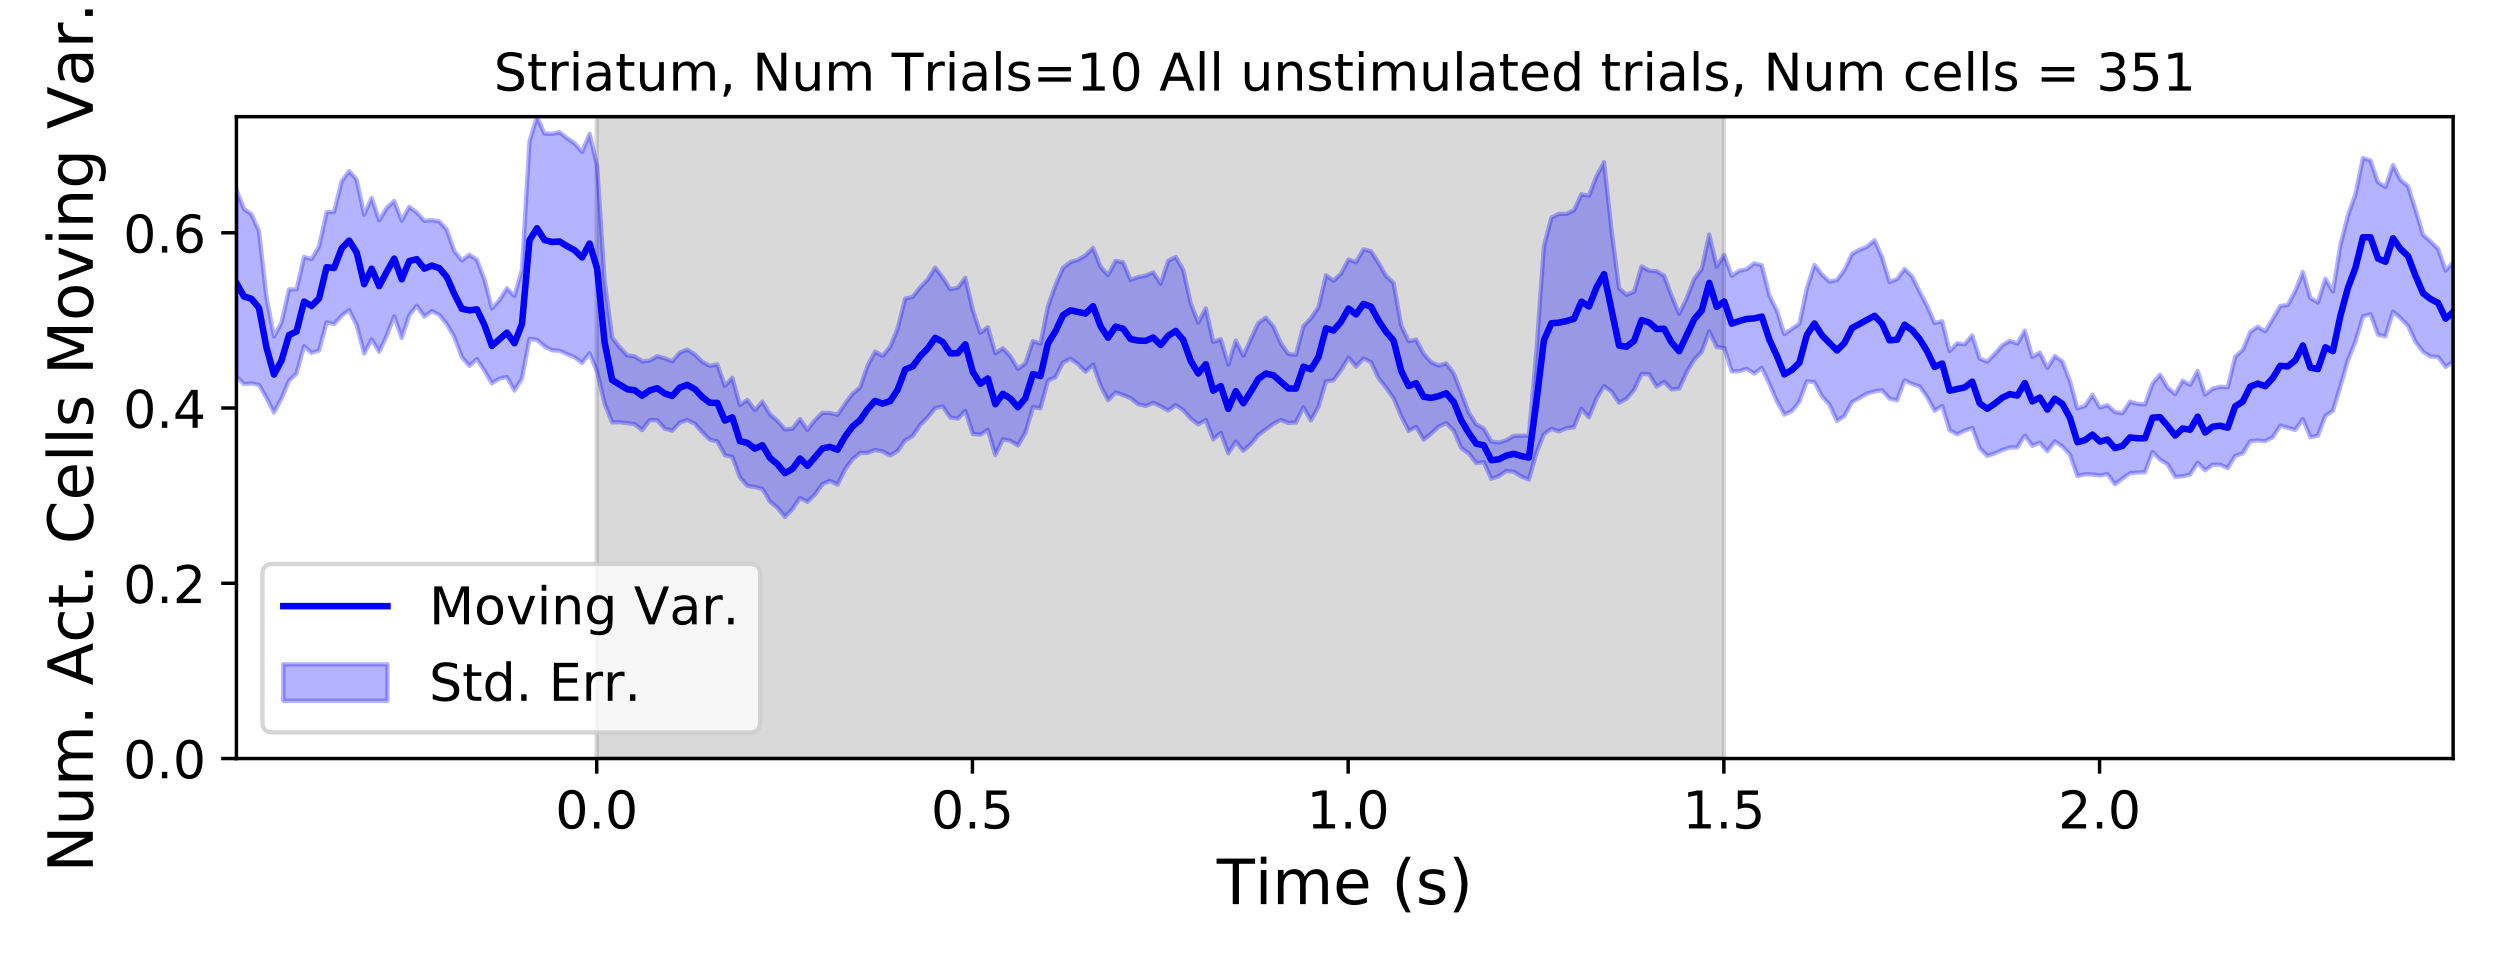 <?xml version="1.0" encoding="utf-8" standalone="no"?>
<!DOCTYPE svg PUBLIC "-//W3C//DTD SVG 1.1//EN"
  "http://www.w3.org/Graphics/SVG/1.1/DTD/svg11.dtd">
<!-- Created with matplotlib (https://matplotlib.org/) -->
<svg height="223.2pt" version="1.1" viewBox="0 0 576 223.2" width="576pt" xmlns="http://www.w3.org/2000/svg" xmlns:xlink="http://www.w3.org/1999/xlink">
 <defs>
  <style type="text/css">
*{stroke-linecap:butt;stroke-linejoin:round;}
  </style>
 </defs>
 <g id="figure_1">
  <g id="patch_1">
   <path d="M 0 223.2 
L 576 223.2 
L 576 0 
L 0 0 
z
" style="fill:#ffffff;"/>
  </g>
  <g id="axes_1">
   <g id="patch_2">
    <path d="M 54.47 174.76 
L 565.2 174.76 
L 565.2 26.88 
L 54.47 26.88 
z
" style="fill:#ffffff;"/>
   </g>
   <g id="PolyCollection_1">
    <defs>
     <path d="M 137.485 -48.44 
L 137.485 -196.32 
L 397.178 -196.32 
L 397.178 -48.44 
L 397.178 -48.44 
L 137.485 -48.44 
z
" id="m4a45558663" style="stroke:#808080;stroke-opacity:0.3;"/>
    </defs>
    <g clip-path="url(#pab061a34dc)">
     <use style="fill:#808080;fill-opacity:0.3;stroke:#808080;stroke-opacity:0.3;" x="0" xlink:href="#m4a45558663" y="223.2"/>
    </g>
   </g>
   <g id="PolyCollection_2">
    <defs>
     <path d="M 54.47 -179.535 
L 54.47 -136.477 
L 56.201 -134.695 
L 57.933 -134.865 
L 59.664 -134.53 
L 61.395 -131.524 
L 63.126 -128.134 
L 64.858 -131.377 
L 66.589 -135.489 
L 68.32 -137.132 
L 70.052 -143.426 
L 71.783 -141.898 
L 73.514 -142.457 
L 75.245 -148.93 
L 76.977 -148.514 
L 78.708 -150.45 
L 80.439 -151.739 
L 82.171 -148.259 
L 83.902 -141.73 
L 85.633 -144.977 
L 87.364 -142.129 
L 89.096 -145.835 
L 90.827 -150.32 
L 92.558 -145.309 
L 94.29 -150.548 
L 96.021 -152.739 
L 97.752 -150.266 
L 99.483 -151.512 
L 101.215 -150.638 
L 102.946 -148.503 
L 104.677 -145.542 
L 106.409 -140.913 
L 108.14 -138.881 
L 109.871 -140.476 
L 111.603 -137.83 
L 113.334 -134.867 
L 115.065 -135.961 
L 116.796 -136.334 
L 118.528 -133.21 
L 120.259 -136.009 
L 121.99 -145.111 
L 123.722 -144.906 
L 125.453 -143.373 
L 127.184 -142.5 
L 128.915 -142.39 
L 130.647 -141.605 
L 132.378 -140.902 
L 134.109 -139.576 
L 135.841 -141.78 
L 137.572 -137.569 
L 139.303 -130.198 
L 141.034 -125.886 
L 142.766 -125.914 
L 144.497 -125.714 
L 146.228 -125.47 
L 147.96 -124.113 
L 149.691 -126.407 
L 151.422 -126.38 
L 153.153 -124.434 
L 154.885 -123.988 
L 156.616 -125.815 
L 158.347 -126.427 
L 160.079 -125.57 
L 161.81 -123.615 
L 163.541 -121.895 
L 165.272 -121.497 
L 167.004 -118.331 
L 168.735 -117.919 
L 170.466 -113.23 
L 172.198 -111.268 
L 173.929 -110.978 
L 175.66 -110.567 
L 177.391 -107.644 
L 179.123 -106.222 
L 180.854 -104.096 
L 182.585 -105.931 
L 184.317 -108.47 
L 186.048 -107.585 
L 187.779 -109.272 
L 189.51 -111.682 
L 191.242 -112.41 
L 192.973 -111.526 
L 194.704 -115.072 
L 196.436 -117.402 
L 198.167 -118.845 
L 199.898 -118.873 
L 201.629 -119.511 
L 203.361 -119.186 
L 205.092 -118.263 
L 206.823 -119.312 
L 208.555 -121.727 
L 210.286 -122.752 
L 212.017 -125.31 
L 213.749 -127.067 
L 215.48 -129.171 
L 217.211 -129.565 
L 218.942 -127.009 
L 220.674 -126.743 
L 222.405 -128.541 
L 224.136 -123.221 
L 225.868 -123.054 
L 227.599 -124.163 
L 229.33 -118.332 
L 231.061 -121.99 
L 232.793 -121.645 
L 234.524 -120.565 
L 236.255 -123.468 
L 237.987 -129.393 
L 239.718 -129.147 
L 241.449 -135.52 
L 243.18 -136.31 
L 244.912 -139.679 
L 246.643 -140.56 
L 248.374 -139.337 
L 250.106 -137.561 
L 251.837 -139.203 
L 253.568 -134.34 
L 255.299 -130.996 
L 257.031 -132.795 
L 258.762 -132.174 
L 260.493 -131.47 
L 262.225 -130.077 
L 263.956 -129.672 
L 265.687 -130.388 
L 267.418 -129.594 
L 269.15 -128.607 
L 270.881 -129.864 
L 272.612 -128.73 
L 274.344 -126.778 
L 276.075 -125.427 
L 277.806 -126.445 
L 279.537 -121.973 
L 281.269 -123.481 
L 283 -118.752 
L 284.731 -121.421 
L 286.463 -119.345 
L 288.194 -120.911 
L 289.925 -122.981 
L 291.656 -124.255 
L 293.388 -125.551 
L 295.119 -126.439 
L 296.85 -125.744 
L 298.582 -125.867 
L 300.313 -129.344 
L 302.044 -126.339 
L 303.775 -129.473 
L 305.507 -135.329 
L 307.238 -135.593 
L 308.969 -137.93 
L 310.701 -140.808 
L 312.432 -138.73 
L 314.163 -140.616 
L 315.895 -139.742 
L 317.626 -136.043 
L 319.357 -133.853 
L 321.088 -131.45 
L 322.82 -127.335 
L 324.551 -123.928 
L 326.282 -124.863 
L 328.014 -121.876 
L 329.745 -123.309 
L 331.476 -124.912 
L 333.207 -125.692 
L 334.939 -123.987 
L 336.67 -119.963 
L 338.401 -118.732 
L 340.133 -116.499 
L 341.864 -116.721 
L 343.595 -112.883 
L 345.326 -113.495 
L 347.058 -114.689 
L 348.789 -114.491 
L 350.52 -113.405 
L 352.252 -112.691 
L 353.983 -118.786 
L 355.714 -123.141 
L 357.445 -124.405 
L 359.177 -123.803 
L 360.908 -124.531 
L 362.639 -124.767 
L 364.371 -128.988 
L 366.102 -127.039 
L 367.833 -131.354 
L 369.564 -134.244 
L 371.296 -132.969 
L 373.027 -130.396 
L 374.758 -131.344 
L 376.49 -133.368 
L 378.221 -137.047 
L 379.952 -136.986 
L 381.683 -134.11 
L 383.415 -135.234 
L 385.146 -133.472 
L 386.877 -133.675 
L 388.609 -137.412 
L 390.34 -140.356 
L 392.071 -142.109 
L 393.802 -146.837 
L 395.534 -143.221 
L 397.265 -143.025 
L 398.996 -137.627 
L 400.728 -137.665 
L 402.459 -138.241 
L 404.19 -137.131 
L 405.921 -138.424 
L 407.653 -134.791 
L 409.384 -130.762 
L 411.115 -127.675 
L 412.847 -128.516 
L 414.578 -130.642 
L 416.309 -135.335 
L 418.041 -135.16 
L 419.772 -131.934 
L 421.503 -129.978 
L 423.234 -126.213 
L 424.966 -127.38 
L 426.697 -130.527 
L 428.428 -131.526 
L 430.16 -132.514 
L 431.891 -133.026 
L 433.622 -133.273 
L 435.353 -131.35 
L 437.085 -130.96 
L 438.816 -135.543 
L 440.547 -134.738 
L 442.279 -134.157 
L 444.01 -131.733 
L 445.741 -128.553 
L 447.472 -129.692 
L 449.204 -124.065 
L 450.935 -123.137 
L 452.666 -123.999 
L 454.398 -124.589 
L 456.129 -119.919 
L 457.86 -118.171 
L 459.591 -118.743 
L 461.323 -119.499 
L 463.054 -120.101 
L 464.785 -120.109 
L 466.517 -122.849 
L 468.248 -120.486 
L 469.979 -121.215 
L 471.71 -119.228 
L 473.442 -121.506 
L 475.173 -120.346 
L 476.904 -118.472 
L 478.636 -113.524 
L 480.367 -113.927 
L 482.098 -113.877 
L 483.829 -113.655 
L 485.561 -113.975 
L 487.292 -111.613 
L 489.023 -112.949 
L 490.755 -114.174 
L 492.486 -114.323 
L 494.217 -114.402 
L 495.948 -119.096 
L 497.68 -117.291 
L 499.411 -116.232 
L 501.142 -113.311 
L 502.874 -113.456 
L 504.605 -113.863 
L 506.336 -116.606 
L 508.067 -114.84 
L 509.799 -116.131 
L 511.53 -116.115 
L 513.261 -115.331 
L 514.993 -118.15 
L 516.724 -118.73 
L 518.455 -121.544 
L 520.187 -121.704 
L 521.918 -121.565 
L 523.649 -122.487 
L 525.38 -125.124 
L 527.112 -124.627 
L 528.843 -124.15 
L 530.574 -126.632 
L 532.306 -122.478 
L 534.037 -122.801 
L 535.768 -127.376 
L 537.499 -128.549 
L 539.231 -134.203 
L 540.962 -140.179 
L 542.693 -144.499 
L 544.425 -150.276 
L 546.156 -150.806 
L 547.887 -146.072 
L 549.618 -145.68 
L 551.35 -151.396 
L 553.081 -149.896 
L 554.812 -148.092 
L 556.544 -144.42 
L 558.275 -142.166 
L 560.006 -141.047 
L 561.737 -140.941 
L 563.469 -138.666 
L 565.2 -139.833 
L 565.2 -162.713 
L 565.2 -162.713 
L 563.469 -160.909 
L 561.737 -165.865 
L 560.006 -167.552 
L 558.275 -169.086 
L 556.544 -174.878 
L 554.812 -180.295 
L 553.081 -181.761 
L 551.35 -185.182 
L 549.618 -180.122 
L 547.887 -181.197 
L 546.156 -186.229 
L 544.425 -186.787 
L 542.693 -178.461 
L 540.962 -173.568 
L 539.231 -166.74 
L 537.499 -156.039 
L 535.768 -158.977 
L 534.037 -153.51 
L 532.306 -154.539 
L 530.574 -160.552 
L 528.843 -156.194 
L 527.112 -152.956 
L 525.38 -152.693 
L 523.649 -149.733 
L 521.918 -146.872 
L 520.187 -147.921 
L 518.455 -146.704 
L 516.724 -142.61 
L 514.993 -141.005 
L 513.261 -133.969 
L 511.53 -134.101 
L 509.799 -133.646 
L 508.067 -132.284 
L 506.336 -137.765 
L 504.605 -134.529 
L 502.874 -135.481 
L 501.142 -132.416 
L 499.411 -133.916 
L 497.68 -136.878 
L 495.948 -134.847 
L 494.217 -130.049 
L 492.486 -130.14 
L 490.755 -130.661 
L 489.023 -127.998 
L 487.292 -128.272 
L 485.561 -129.85 
L 483.829 -129.298 
L 482.098 -132.237 
L 480.367 -129.655 
L 478.636 -129.122 
L 476.904 -135.447 
L 475.173 -139.908 
L 473.442 -141.187 
L 471.71 -138.433 
L 469.979 -141.974 
L 468.248 -140.963 
L 466.517 -147.042 
L 464.785 -144.025 
L 463.054 -144.679 
L 461.323 -143.637 
L 459.591 -141.644 
L 457.86 -139.87 
L 456.129 -140.601 
L 454.398 -145.933 
L 452.666 -143.885 
L 450.935 -144.09 
L 449.204 -142.313 
L 447.472 -149.187 
L 445.741 -148.767 
L 444.01 -152.75 
L 442.279 -156.023 
L 440.547 -159.523 
L 438.816 -161.234 
L 437.085 -158.905 
L 435.353 -158.233 
L 433.622 -163.993 
L 431.891 -167.849 
L 430.16 -166.359 
L 428.428 -165.647 
L 426.697 -164.708 
L 424.966 -161.011 
L 423.234 -158.686 
L 421.503 -158.324 
L 419.772 -159.982 
L 418.041 -162.171 
L 416.309 -156.791 
L 414.578 -148.628 
L 412.847 -147.419 
L 411.115 -146.218 
L 409.384 -151.657 
L 407.653 -155.163 
L 405.921 -162.075 
L 404.19 -162.553 
L 402.459 -161.204 
L 400.728 -160.816 
L 398.996 -159.651 
L 397.265 -164.436 
L 395.534 -161.772 
L 393.802 -169.175 
L 392.071 -161.225 
L 390.34 -158.936 
L 388.609 -154.443 
L 386.877 -150.893 
L 385.146 -155.053 
L 383.415 -159.662 
L 381.683 -160.709 
L 379.952 -160.837 
L 378.221 -161.83 
L 376.49 -155.976 
L 374.758 -155.286 
L 373.027 -156.78 
L 371.296 -170.151 
L 369.564 -185.842 
L 367.833 -182.619 
L 366.102 -178.116 
L 364.371 -178.427 
L 362.639 -174.752 
L 360.908 -173.914 
L 359.177 -173.931 
L 357.445 -173.058 
L 355.714 -166.445 
L 353.983 -142.247 
L 352.252 -122.857 
L 350.52 -122.826 
L 348.789 -122.789 
L 347.058 -121.784 
L 345.326 -121.246 
L 343.595 -121.47 
L 341.864 -124.483 
L 340.133 -125.416 
L 338.401 -128.178 
L 336.67 -132.741 
L 334.939 -137.171 
L 333.207 -139.476 
L 331.476 -138.988 
L 329.745 -139.747 
L 328.014 -141.664 
L 326.282 -144.955 
L 324.551 -144.578 
L 322.82 -148.266 
L 321.088 -157.987 
L 319.357 -159.605 
L 317.626 -162.575 
L 315.895 -165.292 
L 314.163 -165.771 
L 312.432 -162.799 
L 310.701 -163.406 
L 308.969 -160.159 
L 307.238 -158.515 
L 305.507 -159.781 
L 303.775 -152.417 
L 302.044 -149.896 
L 300.313 -148.069 
L 298.582 -141.468 
L 296.85 -141.652 
L 295.119 -144.07 
L 293.388 -147.954 
L 291.656 -150.021 
L 289.925 -148.816 
L 288.194 -145.072 
L 286.463 -141.247 
L 284.731 -144.723 
L 283 -139.221 
L 281.269 -145.034 
L 279.537 -144.397 
L 277.806 -152.131 
L 276.075 -148.878 
L 274.344 -153.308 
L 272.612 -161.03 
L 270.881 -164.011 
L 269.15 -163.075 
L 267.418 -157.841 
L 265.687 -160.462 
L 263.956 -159.68 
L 262.225 -159.364 
L 260.493 -158.698 
L 258.762 -162.758 
L 257.031 -163.11 
L 255.299 -159.814 
L 253.568 -161.735 
L 251.837 -166.102 
L 250.106 -164.376 
L 248.374 -163.327 
L 246.643 -162.838 
L 244.912 -161.483 
L 243.18 -157.484 
L 241.449 -152.633 
L 239.718 -143.987 
L 237.987 -144.649 
L 236.255 -139.503 
L 234.524 -138.195 
L 232.793 -141.128 
L 231.061 -142.964 
L 229.33 -141.8 
L 227.599 -147.816 
L 225.868 -146.506 
L 224.136 -151.754 
L 222.405 -159.196 
L 220.674 -156.905 
L 218.942 -156.565 
L 217.211 -159.222 
L 215.48 -161.554 
L 213.749 -158.813 
L 212.017 -156.989 
L 210.286 -154.814 
L 208.555 -154.406 
L 206.823 -147.527 
L 205.092 -143.291 
L 203.361 -141.213 
L 201.629 -142.176 
L 199.898 -138.979 
L 198.167 -133.944 
L 196.436 -132.483 
L 194.704 -130.198 
L 192.973 -127.611 
L 191.242 -128.048 
L 189.51 -128.105 
L 187.779 -126.422 
L 186.048 -124.151 
L 184.317 -126.658 
L 182.585 -124.429 
L 180.854 -124.277 
L 179.123 -126.234 
L 177.391 -127.771 
L 175.66 -130.654 
L 173.929 -128.693 
L 172.198 -131.072 
L 170.466 -129.876 
L 168.735 -136.154 
L 167.004 -134.28 
L 165.272 -139.245 
L 163.541 -138.908 
L 161.81 -139.828 
L 160.079 -141.535 
L 158.347 -142.645 
L 156.616 -141.969 
L 154.885 -139.947 
L 153.153 -140.661 
L 151.422 -141.129 
L 149.691 -140.125 
L 147.96 -139.948 
L 146.228 -141.095 
L 144.497 -141.331 
L 142.766 -143.206 
L 141.034 -145.415 
L 139.303 -158.427 
L 137.572 -185.073 
L 135.841 -192.377 
L 134.109 -188.193 
L 132.378 -190.206 
L 130.647 -191.372 
L 128.915 -192.731 
L 127.184 -192.387 
L 125.453 -192.423 
L 123.722 -196.32 
L 121.99 -190.579 
L 120.259 -161.055 
L 118.528 -155.012 
L 116.796 -156.777 
L 115.065 -154.033 
L 113.334 -152.155 
L 111.603 -158.871 
L 109.871 -163.375 
L 108.14 -164.498 
L 106.409 -163.196 
L 104.677 -165.37 
L 102.946 -170.274 
L 101.215 -172.205 
L 99.483 -172.486 
L 97.752 -172.335 
L 96.021 -174.251 
L 94.29 -175.533 
L 92.558 -172.379 
L 90.827 -176.908 
L 89.096 -175.305 
L 87.364 -172.442 
L 85.633 -177.612 
L 83.902 -173.753 
L 82.171 -181.815 
L 80.439 -183.774 
L 78.708 -181.437 
L 76.977 -174.39 
L 75.245 -174.329 
L 73.514 -166.433 
L 71.783 -163.503 
L 70.052 -163.993 
L 68.32 -156.524 
L 66.589 -156.524 
L 64.858 -148.895 
L 63.126 -145.686 
L 61.395 -154.707 
L 59.664 -169.987 
L 57.933 -173.839 
L 56.201 -175.067 
L 54.47 -179.535 
z
" id="mc1d5c1ac10" style="stroke:#0000ff;stroke-opacity:0.3;"/>
    </defs>
    <g clip-path="url(#pab061a34dc)">
     <use style="fill:#0000ff;fill-opacity:0.3;stroke:#0000ff;stroke-opacity:0.3;" x="0" xlink:href="#mc1d5c1ac10" y="223.2"/>
    </g>
   </g>
   <g id="matplotlib.axis_1">
    <g id="xtick_1">
     <g id="line2d_1">
      <defs>
       <path d="M 0 0 
L 0 3.5 
" id="mc27b5236f8" style="stroke:#000000;stroke-width:0.8;"/>
      </defs>
      <g>
       <use style="stroke:#000000;stroke-width:0.8;" x="137.485" xlink:href="#mc27b5236f8" y="174.76"/>
      </g>
     </g>
     <g id="text_1">
      <!-- 0.0 -->
      <defs>
       <path d="M 31.781 66.406 
Q 24.172 66.406 20.328 58.906 
Q 16.5 51.422 16.5 36.375 
Q 16.5 21.391 20.328 13.891 
Q 24.172 6.391 31.781 6.391 
Q 39.453 6.391 43.281 13.891 
Q 47.125 21.391 47.125 36.375 
Q 47.125 51.422 43.281 58.906 
Q 39.453 66.406 31.781 66.406 
z
M 31.781 74.219 
Q 44.047 74.219 50.516 64.516 
Q 56.984 54.828 56.984 36.375 
Q 56.984 17.969 50.516 8.266 
Q 44.047 -1.422 31.781 -1.422 
Q 19.531 -1.422 13.062 8.266 
Q 6.594 17.969 6.594 36.375 
Q 6.594 54.828 13.062 64.516 
Q 19.531 74.219 31.781 74.219 
z
" id="DejaVuSans-48"/>
       <path d="M 10.688 12.406 
L 21 12.406 
L 21 0 
L 10.688 0 
z
" id="DejaVuSans-46"/>
      </defs>
      <g transform="translate(127.943 190.878)scale(0.12 -0.12)">
       <use xlink:href="#DejaVuSans-48"/>
       <use x="63.623" xlink:href="#DejaVuSans-46"/>
       <use x="95.41" xlink:href="#DejaVuSans-48"/>
      </g>
     </g>
    </g>
    <g id="xtick_2">
     <g id="line2d_2">
      <g>
       <use style="stroke:#000000;stroke-width:0.8;" x="224.05" xlink:href="#mc27b5236f8" y="174.76"/>
      </g>
     </g>
     <g id="text_2">
      <!-- 0.5 -->
      <defs>
       <path d="M 10.797 72.906 
L 49.516 72.906 
L 49.516 64.594 
L 19.828 64.594 
L 19.828 46.734 
Q 21.969 47.469 24.109 47.828 
Q 26.266 48.188 28.422 48.188 
Q 40.625 48.188 47.75 41.5 
Q 54.891 34.812 54.891 23.391 
Q 54.891 11.625 47.562 5.094 
Q 40.234 -1.422 26.906 -1.422 
Q 22.312 -1.422 17.547 -0.641 
Q 12.797 0.141 7.719 1.703 
L 7.719 11.625 
Q 12.109 9.234 16.797 8.062 
Q 21.484 6.891 26.703 6.891 
Q 35.156 6.891 40.078 11.328 
Q 45.016 15.766 45.016 23.391 
Q 45.016 31 40.078 35.438 
Q 35.156 39.891 26.703 39.891 
Q 22.75 39.891 18.812 39.016 
Q 14.891 38.141 10.797 36.281 
z
" id="DejaVuSans-53"/>
      </defs>
      <g transform="translate(214.508 190.878)scale(0.12 -0.12)">
       <use xlink:href="#DejaVuSans-48"/>
       <use x="63.623" xlink:href="#DejaVuSans-46"/>
       <use x="95.41" xlink:href="#DejaVuSans-53"/>
      </g>
     </g>
    </g>
    <g id="xtick_3">
     <g id="line2d_3">
      <g>
       <use style="stroke:#000000;stroke-width:0.8;" x="310.614" xlink:href="#mc27b5236f8" y="174.76"/>
      </g>
     </g>
     <g id="text_3">
      <!-- 1.0 -->
      <defs>
       <path d="M 12.406 8.297 
L 28.516 8.297 
L 28.516 63.922 
L 10.984 60.406 
L 10.984 69.391 
L 28.422 72.906 
L 38.281 72.906 
L 38.281 8.297 
L 54.391 8.297 
L 54.391 0 
L 12.406 0 
z
" id="DejaVuSans-49"/>
      </defs>
      <g transform="translate(301.072 190.878)scale(0.12 -0.12)">
       <use xlink:href="#DejaVuSans-49"/>
       <use x="63.623" xlink:href="#DejaVuSans-46"/>
       <use x="95.41" xlink:href="#DejaVuSans-48"/>
      </g>
     </g>
    </g>
    <g id="xtick_4">
     <g id="line2d_4">
      <g>
       <use style="stroke:#000000;stroke-width:0.8;" x="397.178" xlink:href="#mc27b5236f8" y="174.76"/>
      </g>
     </g>
     <g id="text_4">
      <!-- 1.5 -->
      <g transform="translate(387.637 190.878)scale(0.12 -0.12)">
       <use xlink:href="#DejaVuSans-49"/>
       <use x="63.623" xlink:href="#DejaVuSans-46"/>
       <use x="95.41" xlink:href="#DejaVuSans-53"/>
      </g>
     </g>
    </g>
    <g id="xtick_5">
     <g id="line2d_5">
      <g>
       <use style="stroke:#000000;stroke-width:0.8;" x="483.743" xlink:href="#mc27b5236f8" y="174.76"/>
      </g>
     </g>
     <g id="text_5">
      <!-- 2.0 -->
      <defs>
       <path d="M 19.188 8.297 
L 53.609 8.297 
L 53.609 0 
L 7.328 0 
L 7.328 8.297 
Q 12.938 14.109 22.625 23.891 
Q 32.328 33.688 34.812 36.531 
Q 39.547 41.844 41.422 45.531 
Q 43.312 49.219 43.312 52.781 
Q 43.312 58.594 39.234 62.25 
Q 35.156 65.922 28.609 65.922 
Q 23.969 65.922 18.812 64.312 
Q 13.672 62.703 7.812 59.422 
L 7.812 69.391 
Q 13.766 71.781 18.938 73 
Q 24.125 74.219 28.422 74.219 
Q 39.75 74.219 46.484 68.547 
Q 53.219 62.891 53.219 53.422 
Q 53.219 48.922 51.531 44.891 
Q 49.859 40.875 45.406 35.406 
Q 44.188 33.984 37.641 27.219 
Q 31.109 20.453 19.188 8.297 
z
" id="DejaVuSans-50"/>
      </defs>
      <g transform="translate(474.201 190.878)scale(0.12 -0.12)">
       <use xlink:href="#DejaVuSans-50"/>
       <use x="63.623" xlink:href="#DejaVuSans-46"/>
       <use x="95.41" xlink:href="#DejaVuSans-48"/>
      </g>
     </g>
    </g>
    <g id="text_6">
     <!-- Time (s) -->
     <defs>
      <path d="M -0.297 72.906 
L 61.375 72.906 
L 61.375 64.594 
L 35.5 64.594 
L 35.5 0 
L 25.594 0 
L 25.594 64.594 
L -0.297 64.594 
z
" id="DejaVuSans-84"/>
      <path d="M 9.422 54.688 
L 18.406 54.688 
L 18.406 0 
L 9.422 0 
z
M 9.422 75.984 
L 18.406 75.984 
L 18.406 64.594 
L 9.422 64.594 
z
" id="DejaVuSans-105"/>
      <path d="M 52 44.188 
Q 55.375 50.25 60.062 53.125 
Q 64.75 56 71.094 56 
Q 79.641 56 84.281 50.016 
Q 88.922 44.047 88.922 33.016 
L 88.922 0 
L 79.891 0 
L 79.891 32.719 
Q 79.891 40.578 77.094 44.375 
Q 74.312 48.188 68.609 48.188 
Q 61.625 48.188 57.562 43.547 
Q 53.516 38.922 53.516 30.906 
L 53.516 0 
L 44.484 0 
L 44.484 32.719 
Q 44.484 40.625 41.703 44.406 
Q 38.922 48.188 33.109 48.188 
Q 26.219 48.188 22.156 43.531 
Q 18.109 38.875 18.109 30.906 
L 18.109 0 
L 9.078 0 
L 9.078 54.688 
L 18.109 54.688 
L 18.109 46.188 
Q 21.188 51.219 25.484 53.609 
Q 29.781 56 35.688 56 
Q 41.656 56 45.828 52.969 
Q 50 49.953 52 44.188 
z
" id="DejaVuSans-109"/>
      <path d="M 56.203 29.594 
L 56.203 25.203 
L 14.891 25.203 
Q 15.484 15.922 20.484 11.062 
Q 25.484 6.203 34.422 6.203 
Q 39.594 6.203 44.453 7.469 
Q 49.312 8.734 54.109 11.281 
L 54.109 2.781 
Q 49.266 0.734 44.188 -0.344 
Q 39.109 -1.422 33.891 -1.422 
Q 20.797 -1.422 13.156 6.188 
Q 5.516 13.812 5.516 26.812 
Q 5.516 40.234 12.766 48.109 
Q 20.016 56 32.328 56 
Q 43.359 56 49.781 48.891 
Q 56.203 41.797 56.203 29.594 
z
M 47.219 32.234 
Q 47.125 39.594 43.094 43.984 
Q 39.062 48.391 32.422 48.391 
Q 24.906 48.391 20.391 44.141 
Q 15.875 39.891 15.188 32.172 
z
" id="DejaVuSans-101"/>
      <path id="DejaVuSans-32"/>
      <path d="M 31 75.875 
Q 24.469 64.656 21.281 53.656 
Q 18.109 42.672 18.109 31.391 
Q 18.109 20.125 21.312 9.062 
Q 24.516 -2 31 -13.188 
L 23.188 -13.188 
Q 15.875 -1.703 12.234 9.375 
Q 8.594 20.453 8.594 31.391 
Q 8.594 42.281 12.203 53.312 
Q 15.828 64.359 23.188 75.875 
z
" id="DejaVuSans-40"/>
      <path d="M 44.281 53.078 
L 44.281 44.578 
Q 40.484 46.531 36.375 47.5 
Q 32.281 48.484 27.875 48.484 
Q 21.188 48.484 17.844 46.438 
Q 14.5 44.391 14.5 40.281 
Q 14.5 37.156 16.891 35.375 
Q 19.281 33.594 26.516 31.984 
L 29.594 31.297 
Q 39.156 29.25 43.188 25.516 
Q 47.219 21.781 47.219 15.094 
Q 47.219 7.469 41.188 3.016 
Q 35.156 -1.422 24.609 -1.422 
Q 20.219 -1.422 15.453 -0.562 
Q 10.688 0.297 5.422 2 
L 5.422 11.281 
Q 10.406 8.688 15.234 7.391 
Q 20.062 6.109 24.812 6.109 
Q 31.156 6.109 34.562 8.281 
Q 37.984 10.453 37.984 14.406 
Q 37.984 18.062 35.516 20.016 
Q 33.062 21.969 24.703 23.781 
L 21.578 24.516 
Q 13.234 26.266 9.516 29.906 
Q 5.812 33.547 5.812 39.891 
Q 5.812 47.609 11.281 51.797 
Q 16.75 56 26.812 56 
Q 31.781 56 36.172 55.266 
Q 40.578 54.547 44.281 53.078 
z
" id="DejaVuSans-115"/>
      <path d="M 8.016 75.875 
L 15.828 75.875 
Q 23.141 64.359 26.781 53.312 
Q 30.422 42.281 30.422 31.391 
Q 30.422 20.453 26.781 9.375 
Q 23.141 -1.703 15.828 -13.188 
L 8.016 -13.188 
Q 14.5 -2 17.703 9.062 
Q 20.906 20.125 20.906 31.391 
Q 20.906 42.672 17.703 53.656 
Q 14.5 64.656 8.016 75.875 
z
" id="DejaVuSans-41"/>
     </defs>
     <g transform="translate(280.34 208.315)scale(0.144 -0.144)">
      <use xlink:href="#DejaVuSans-84"/>
      <use x="61.037" xlink:href="#DejaVuSans-105"/>
      <use x="88.82" xlink:href="#DejaVuSans-109"/>
      <use x="186.232" xlink:href="#DejaVuSans-101"/>
      <use x="247.756" xlink:href="#DejaVuSans-32"/>
      <use x="279.543" xlink:href="#DejaVuSans-40"/>
      <use x="318.557" xlink:href="#DejaVuSans-115"/>
      <use x="370.656" xlink:href="#DejaVuSans-41"/>
     </g>
    </g>
   </g>
   <g id="matplotlib.axis_2">
    <g id="ytick_1">
     <g id="line2d_6">
      <defs>
       <path d="M 0 0 
L -3.5 0 
" id="m44fb9989f7" style="stroke:#000000;stroke-width:0.8;"/>
      </defs>
      <g>
       <use style="stroke:#000000;stroke-width:0.8;" x="54.47" xlink:href="#m44fb9989f7" y="174.76"/>
      </g>
     </g>
     <g id="text_7">
      <!-- 0.0 -->
      <g transform="translate(28.386 179.319)scale(0.12 -0.12)">
       <use xlink:href="#DejaVuSans-48"/>
       <use x="63.623" xlink:href="#DejaVuSans-46"/>
       <use x="95.41" xlink:href="#DejaVuSans-48"/>
      </g>
     </g>
    </g>
    <g id="ytick_2">
     <g id="line2d_7">
      <g>
       <use style="stroke:#000000;stroke-width:0.8;" x="54.47" xlink:href="#m44fb9989f7" y="134.385"/>
      </g>
     </g>
     <g id="text_8">
      <!-- 0.2 -->
      <g transform="translate(28.386 138.944)scale(0.12 -0.12)">
       <use xlink:href="#DejaVuSans-48"/>
       <use x="63.623" xlink:href="#DejaVuSans-46"/>
       <use x="95.41" xlink:href="#DejaVuSans-50"/>
      </g>
     </g>
    </g>
    <g id="ytick_3">
     <g id="line2d_8">
      <g>
       <use style="stroke:#000000;stroke-width:0.8;" x="54.47" xlink:href="#m44fb9989f7" y="94.01"/>
      </g>
     </g>
     <g id="text_9">
      <!-- 0.4 -->
      <defs>
       <path d="M 37.797 64.312 
L 12.891 25.391 
L 37.797 25.391 
z
M 35.203 72.906 
L 47.609 72.906 
L 47.609 25.391 
L 58.016 25.391 
L 58.016 17.188 
L 47.609 17.188 
L 47.609 0 
L 37.797 0 
L 37.797 17.188 
L 4.891 17.188 
L 4.891 26.703 
z
" id="DejaVuSans-52"/>
      </defs>
      <g transform="translate(28.386 98.569)scale(0.12 -0.12)">
       <use xlink:href="#DejaVuSans-48"/>
       <use x="63.623" xlink:href="#DejaVuSans-46"/>
       <use x="95.41" xlink:href="#DejaVuSans-52"/>
      </g>
     </g>
    </g>
    <g id="ytick_4">
     <g id="line2d_9">
      <g>
       <use style="stroke:#000000;stroke-width:0.8;" x="54.47" xlink:href="#m44fb9989f7" y="53.635"/>
      </g>
     </g>
     <g id="text_10">
      <!-- 0.6 -->
      <defs>
       <path d="M 33.016 40.375 
Q 26.375 40.375 22.484 35.828 
Q 18.609 31.297 18.609 23.391 
Q 18.609 15.531 22.484 10.953 
Q 26.375 6.391 33.016 6.391 
Q 39.656 6.391 43.531 10.953 
Q 47.406 15.531 47.406 23.391 
Q 47.406 31.297 43.531 35.828 
Q 39.656 40.375 33.016 40.375 
z
M 52.594 71.297 
L 52.594 62.312 
Q 48.875 64.062 45.094 64.984 
Q 41.312 65.922 37.594 65.922 
Q 27.828 65.922 22.672 59.328 
Q 17.531 52.734 16.797 39.406 
Q 19.672 43.656 24.016 45.922 
Q 28.375 48.188 33.594 48.188 
Q 44.578 48.188 50.953 41.516 
Q 57.328 34.859 57.328 23.391 
Q 57.328 12.156 50.688 5.359 
Q 44.047 -1.422 33.016 -1.422 
Q 20.359 -1.422 13.672 8.266 
Q 6.984 17.969 6.984 36.375 
Q 6.984 53.656 15.188 63.938 
Q 23.391 74.219 37.203 74.219 
Q 40.922 74.219 44.703 73.484 
Q 48.484 72.75 52.594 71.297 
z
" id="DejaVuSans-54"/>
      </defs>
      <g transform="translate(28.386 58.194)scale(0.12 -0.12)">
       <use xlink:href="#DejaVuSans-48"/>
       <use x="63.623" xlink:href="#DejaVuSans-46"/>
       <use x="95.41" xlink:href="#DejaVuSans-54"/>
      </g>
     </g>
    </g>
    <g id="text_11">
     <!-- Num. Act. Cells Moving Var. -->
     <defs>
      <path d="M 9.812 72.906 
L 23.094 72.906 
L 55.422 11.922 
L 55.422 72.906 
L 64.984 72.906 
L 64.984 0 
L 51.703 0 
L 19.391 60.984 
L 19.391 0 
L 9.812 0 
z
" id="DejaVuSans-78"/>
      <path d="M 8.5 21.578 
L 8.5 54.688 
L 17.484 54.688 
L 17.484 21.922 
Q 17.484 14.156 20.5 10.266 
Q 23.531 6.391 29.594 6.391 
Q 36.859 6.391 41.078 11.031 
Q 45.312 15.672 45.312 23.688 
L 45.312 54.688 
L 54.297 54.688 
L 54.297 0 
L 45.312 0 
L 45.312 8.406 
Q 42.047 3.422 37.719 1 
Q 33.406 -1.422 27.688 -1.422 
Q 18.266 -1.422 13.375 4.438 
Q 8.5 10.297 8.5 21.578 
z
M 31.109 56 
z
" id="DejaVuSans-117"/>
      <path d="M 34.188 63.188 
L 20.797 26.906 
L 47.609 26.906 
z
M 28.609 72.906 
L 39.797 72.906 
L 67.578 0 
L 57.328 0 
L 50.688 18.703 
L 17.828 18.703 
L 11.188 0 
L 0.781 0 
z
" id="DejaVuSans-65"/>
      <path d="M 48.781 52.594 
L 48.781 44.188 
Q 44.969 46.297 41.141 47.344 
Q 37.312 48.391 33.406 48.391 
Q 24.656 48.391 19.812 42.844 
Q 14.984 37.312 14.984 27.297 
Q 14.984 17.281 19.812 11.734 
Q 24.656 6.203 33.406 6.203 
Q 37.312 6.203 41.141 7.25 
Q 44.969 8.297 48.781 10.406 
L 48.781 2.094 
Q 45.016 0.344 40.984 -0.531 
Q 36.969 -1.422 32.422 -1.422 
Q 20.062 -1.422 12.781 6.344 
Q 5.516 14.109 5.516 27.297 
Q 5.516 40.672 12.859 48.328 
Q 20.219 56 33.016 56 
Q 37.156 56 41.109 55.141 
Q 45.062 54.297 48.781 52.594 
z
" id="DejaVuSans-99"/>
      <path d="M 18.312 70.219 
L 18.312 54.688 
L 36.812 54.688 
L 36.812 47.703 
L 18.312 47.703 
L 18.312 18.016 
Q 18.312 11.328 20.141 9.422 
Q 21.969 7.516 27.594 7.516 
L 36.812 7.516 
L 36.812 0 
L 27.594 0 
Q 17.188 0 13.234 3.875 
Q 9.281 7.766 9.281 18.016 
L 9.281 47.703 
L 2.688 47.703 
L 2.688 54.688 
L 9.281 54.688 
L 9.281 70.219 
z
" id="DejaVuSans-116"/>
      <path d="M 64.406 67.281 
L 64.406 56.891 
Q 59.422 61.531 53.781 63.812 
Q 48.141 66.109 41.797 66.109 
Q 29.297 66.109 22.656 58.469 
Q 16.016 50.828 16.016 36.375 
Q 16.016 21.969 22.656 14.328 
Q 29.297 6.688 41.797 6.688 
Q 48.141 6.688 53.781 8.984 
Q 59.422 11.281 64.406 15.922 
L 64.406 5.609 
Q 59.234 2.094 53.438 0.328 
Q 47.656 -1.422 41.219 -1.422 
Q 24.656 -1.422 15.125 8.703 
Q 5.609 18.844 5.609 36.375 
Q 5.609 53.953 15.125 64.078 
Q 24.656 74.219 41.219 74.219 
Q 47.75 74.219 53.531 72.484 
Q 59.328 70.75 64.406 67.281 
z
" id="DejaVuSans-67"/>
      <path d="M 9.422 75.984 
L 18.406 75.984 
L 18.406 0 
L 9.422 0 
z
" id="DejaVuSans-108"/>
      <path d="M 9.812 72.906 
L 24.516 72.906 
L 43.109 23.297 
L 61.812 72.906 
L 76.516 72.906 
L 76.516 0 
L 66.891 0 
L 66.891 64.016 
L 48.094 14.016 
L 38.188 14.016 
L 19.391 64.016 
L 19.391 0 
L 9.812 0 
z
" id="DejaVuSans-77"/>
      <path d="M 30.609 48.391 
Q 23.391 48.391 19.188 42.75 
Q 14.984 37.109 14.984 27.297 
Q 14.984 17.484 19.156 11.844 
Q 23.344 6.203 30.609 6.203 
Q 37.797 6.203 41.984 11.859 
Q 46.188 17.531 46.188 27.297 
Q 46.188 37.016 41.984 42.703 
Q 37.797 48.391 30.609 48.391 
z
M 30.609 56 
Q 42.328 56 49.016 48.375 
Q 55.719 40.766 55.719 27.297 
Q 55.719 13.875 49.016 6.219 
Q 42.328 -1.422 30.609 -1.422 
Q 18.844 -1.422 12.172 6.219 
Q 5.516 13.875 5.516 27.297 
Q 5.516 40.766 12.172 48.375 
Q 18.844 56 30.609 56 
z
" id="DejaVuSans-111"/>
      <path d="M 2.984 54.688 
L 12.5 54.688 
L 29.594 8.797 
L 46.688 54.688 
L 56.203 54.688 
L 35.688 0 
L 23.484 0 
z
" id="DejaVuSans-118"/>
      <path d="M 54.891 33.016 
L 54.891 0 
L 45.906 0 
L 45.906 32.719 
Q 45.906 40.484 42.875 44.328 
Q 39.844 48.188 33.797 48.188 
Q 26.516 48.188 22.312 43.547 
Q 18.109 38.922 18.109 30.906 
L 18.109 0 
L 9.078 0 
L 9.078 54.688 
L 18.109 54.688 
L 18.109 46.188 
Q 21.344 51.125 25.703 53.562 
Q 30.078 56 35.797 56 
Q 45.219 56 50.047 50.172 
Q 54.891 44.344 54.891 33.016 
z
" id="DejaVuSans-110"/>
      <path d="M 45.406 27.984 
Q 45.406 37.75 41.375 43.109 
Q 37.359 48.484 30.078 48.484 
Q 22.859 48.484 18.828 43.109 
Q 14.797 37.75 14.797 27.984 
Q 14.797 18.266 18.828 12.891 
Q 22.859 7.516 30.078 7.516 
Q 37.359 7.516 41.375 12.891 
Q 45.406 18.266 45.406 27.984 
z
M 54.391 6.781 
Q 54.391 -7.172 48.188 -13.984 
Q 42 -20.797 29.203 -20.797 
Q 24.469 -20.797 20.266 -20.094 
Q 16.062 -19.391 12.109 -17.922 
L 12.109 -9.188 
Q 16.062 -11.328 19.922 -12.344 
Q 23.781 -13.375 27.781 -13.375 
Q 36.625 -13.375 41.016 -8.766 
Q 45.406 -4.156 45.406 5.172 
L 45.406 9.625 
Q 42.625 4.781 38.281 2.391 
Q 33.938 0 27.875 0 
Q 17.828 0 11.672 7.656 
Q 5.516 15.328 5.516 27.984 
Q 5.516 40.672 11.672 48.328 
Q 17.828 56 27.875 56 
Q 33.938 56 38.281 53.609 
Q 42.625 51.219 45.406 46.391 
L 45.406 54.688 
L 54.391 54.688 
z
" id="DejaVuSans-103"/>
      <path d="M 28.609 0 
L 0.781 72.906 
L 11.078 72.906 
L 34.188 11.531 
L 57.328 72.906 
L 67.578 72.906 
L 39.797 0 
z
" id="DejaVuSans-86"/>
      <path d="M 34.281 27.484 
Q 23.391 27.484 19.188 25 
Q 14.984 22.516 14.984 16.5 
Q 14.984 11.719 18.141 8.906 
Q 21.297 6.109 26.703 6.109 
Q 34.188 6.109 38.703 11.406 
Q 43.219 16.703 43.219 25.484 
L 43.219 27.484 
z
M 52.203 31.203 
L 52.203 0 
L 43.219 0 
L 43.219 8.297 
Q 40.141 3.328 35.547 0.953 
Q 30.953 -1.422 24.312 -1.422 
Q 15.922 -1.422 10.953 3.297 
Q 6 8.016 6 15.922 
Q 6 25.141 12.172 29.828 
Q 18.359 34.516 30.609 34.516 
L 43.219 34.516 
L 43.219 35.406 
Q 43.219 41.609 39.141 45 
Q 35.062 48.391 27.688 48.391 
Q 23 48.391 18.547 47.266 
Q 14.109 46.141 10.016 43.891 
L 10.016 52.203 
Q 14.938 54.109 19.578 55.047 
Q 24.219 56 28.609 56 
Q 40.484 56 46.344 49.844 
Q 52.203 43.703 52.203 31.203 
z
" id="DejaVuSans-97"/>
      <path d="M 41.109 46.297 
Q 39.594 47.172 37.812 47.578 
Q 36.031 48 33.891 48 
Q 26.266 48 22.188 43.047 
Q 18.109 38.094 18.109 28.812 
L 18.109 0 
L 9.078 0 
L 9.078 54.688 
L 18.109 54.688 
L 18.109 46.188 
Q 20.953 51.172 25.484 53.578 
Q 30.031 56 36.531 56 
Q 37.453 56 38.578 55.875 
Q 39.703 55.766 41.062 55.516 
z
" id="DejaVuSans-114"/>
     </defs>
     <g transform="translate(21.392 201.008)rotate(-90)scale(0.144 -0.144)">
      <use xlink:href="#DejaVuSans-78"/>
      <use x="74.805" xlink:href="#DejaVuSans-117"/>
      <use x="138.184" xlink:href="#DejaVuSans-109"/>
      <use x="235.596" xlink:href="#DejaVuSans-46"/>
      <use x="267.383" xlink:href="#DejaVuSans-32"/>
      <use x="299.17" xlink:href="#DejaVuSans-65"/>
      <use x="367.562" xlink:href="#DejaVuSans-99"/>
      <use x="422.543" xlink:href="#DejaVuSans-116"/>
      <use x="461.752" xlink:href="#DejaVuSans-46"/>
      <use x="493.539" xlink:href="#DejaVuSans-32"/>
      <use x="525.326" xlink:href="#DejaVuSans-67"/>
      <use x="595.15" xlink:href="#DejaVuSans-101"/>
      <use x="656.674" xlink:href="#DejaVuSans-108"/>
      <use x="684.457" xlink:href="#DejaVuSans-108"/>
      <use x="712.24" xlink:href="#DejaVuSans-115"/>
      <use x="764.34" xlink:href="#DejaVuSans-32"/>
      <use x="796.127" xlink:href="#DejaVuSans-77"/>
      <use x="882.406" xlink:href="#DejaVuSans-111"/>
      <use x="943.588" xlink:href="#DejaVuSans-118"/>
      <use x="1002.768" xlink:href="#DejaVuSans-105"/>
      <use x="1030.551" xlink:href="#DejaVuSans-110"/>
      <use x="1093.93" xlink:href="#DejaVuSans-103"/>
      <use x="1157.406" xlink:href="#DejaVuSans-32"/>
      <use x="1189.193" xlink:href="#DejaVuSans-86"/>
      <use x="1257.492" xlink:href="#DejaVuSans-97"/>
      <use x="1318.771" xlink:href="#DejaVuSans-114"/>
      <use x="1359.744" xlink:href="#DejaVuSans-46"/>
     </g>
    </g>
   </g>
   <g id="line2d_10">
    <path clip-path="url(#pab061a34dc)" d="M 54.47 65.194 
L 56.201 68.319 
L 57.933 68.848 
L 59.664 70.942 
L 61.395 80.084 
L 63.126 86.29 
L 64.858 83.064 
L 66.589 77.194 
L 68.32 76.372 
L 70.052 69.49 
L 71.783 70.499 
L 73.514 68.755 
L 75.245 61.57 
L 76.977 61.748 
L 78.708 57.256 
L 80.439 55.444 
L 82.171 58.163 
L 83.902 65.459 
L 85.633 61.906 
L 87.364 65.915 
L 89.096 62.63 
L 90.827 59.586 
L 92.558 64.356 
L 94.29 60.159 
L 96.021 59.705 
L 97.752 61.9 
L 99.483 61.201 
L 101.215 61.778 
L 102.946 63.811 
L 104.677 67.744 
L 106.409 71.145 
L 108.14 71.511 
L 109.871 71.275 
L 111.603 74.85 
L 113.334 79.689 
L 116.796 76.644 
L 118.528 79.089 
L 120.259 74.668 
L 121.99 55.355 
L 123.722 52.587 
L 125.453 55.302 
L 127.184 55.756 
L 128.915 55.639 
L 130.647 56.711 
L 132.378 57.646 
L 134.109 59.316 
L 135.841 56.122 
L 137.572 61.879 
L 139.303 78.887 
L 141.034 87.55 
L 144.497 89.678 
L 146.228 89.918 
L 147.96 91.169 
L 149.691 89.934 
L 151.422 89.445 
L 153.153 90.653 
L 154.885 91.232 
L 156.616 89.308 
L 158.347 88.664 
L 160.079 89.647 
L 161.81 91.478 
L 163.541 92.799 
L 165.272 92.829 
L 167.004 96.895 
L 168.735 96.164 
L 170.466 101.647 
L 172.198 102.03 
L 173.929 103.365 
L 175.66 102.59 
L 177.391 105.492 
L 179.123 106.972 
L 180.854 109.013 
L 182.585 108.02 
L 184.317 105.636 
L 186.048 107.332 
L 189.51 103.306 
L 191.242 102.971 
L 192.973 103.631 
L 194.704 100.565 
L 196.436 98.257 
L 198.167 96.806 
L 199.898 94.274 
L 201.629 92.356 
L 203.361 93 
L 205.092 92.423 
L 206.823 89.781 
L 208.555 85.133 
L 210.286 84.417 
L 212.017 82.051 
L 213.749 80.26 
L 215.48 77.838 
L 217.211 78.807 
L 218.942 81.413 
L 220.674 81.376 
L 222.405 79.331 
L 224.136 85.713 
L 225.868 88.42 
L 227.599 87.211 
L 229.33 93.134 
L 231.061 90.723 
L 232.793 91.813 
L 234.524 93.82 
L 236.255 91.714 
L 237.987 86.179 
L 239.718 86.633 
L 241.449 79.124 
L 243.18 76.303 
L 244.912 72.619 
L 246.643 71.501 
L 250.106 72.231 
L 251.837 70.548 
L 253.568 75.163 
L 255.299 77.795 
L 257.031 75.248 
L 258.762 75.734 
L 260.493 78.116 
L 262.225 78.48 
L 263.956 78.524 
L 265.687 77.775 
L 267.418 79.483 
L 269.15 77.359 
L 270.881 76.263 
L 272.612 78.32 
L 274.344 83.157 
L 276.075 86.048 
L 277.806 83.912 
L 279.537 90.015 
L 281.269 88.943 
L 283 94.214 
L 284.731 90.128 
L 286.463 92.904 
L 288.194 90.209 
L 289.925 87.301 
L 291.656 86.062 
L 293.388 86.448 
L 296.85 89.502 
L 298.582 89.532 
L 300.313 84.493 
L 302.044 85.083 
L 303.775 82.255 
L 305.507 75.645 
L 307.238 76.146 
L 308.969 74.155 
L 310.701 71.093 
L 312.432 72.435 
L 314.163 70.007 
L 315.895 70.683 
L 317.626 73.891 
L 319.357 76.471 
L 321.088 78.482 
L 322.82 85.4 
L 324.551 88.947 
L 326.282 88.291 
L 328.014 91.43 
L 329.745 91.672 
L 331.476 91.25 
L 333.207 90.616 
L 334.939 92.621 
L 336.67 96.848 
L 338.401 99.745 
L 340.133 102.242 
L 341.864 102.598 
L 343.595 106.023 
L 345.326 105.83 
L 347.058 104.964 
L 348.789 104.56 
L 350.52 105.085 
L 352.252 105.426 
L 353.983 92.683 
L 355.714 78.407 
L 357.445 74.468 
L 359.177 74.333 
L 360.908 73.978 
L 362.639 73.441 
L 364.371 69.492 
L 366.102 70.623 
L 367.833 66.214 
L 369.564 63.157 
L 373.027 79.612 
L 374.758 79.885 
L 376.49 78.528 
L 378.221 73.762 
L 379.952 74.289 
L 381.683 75.791 
L 383.415 75.752 
L 385.146 78.938 
L 386.877 80.916 
L 390.34 73.554 
L 392.071 71.533 
L 393.802 65.194 
L 395.534 70.703 
L 397.265 69.47 
L 398.996 74.561 
L 400.728 73.96 
L 402.459 73.477 
L 404.19 73.358 
L 405.921 72.95 
L 407.653 78.223 
L 409.384 81.99 
L 411.115 86.254 
L 412.847 85.232 
L 414.578 83.565 
L 416.309 77.137 
L 418.041 74.535 
L 419.772 77.242 
L 423.234 80.751 
L 424.966 79.004 
L 426.697 75.583 
L 431.891 72.762 
L 433.622 74.567 
L 435.353 78.409 
L 437.085 78.268 
L 438.816 74.811 
L 440.547 76.069 
L 442.279 78.11 
L 444.01 80.959 
L 445.741 84.54 
L 447.472 83.761 
L 449.204 90.011 
L 452.666 89.258 
L 454.398 87.939 
L 456.129 92.94 
L 457.86 94.179 
L 459.591 93.006 
L 461.323 91.632 
L 463.054 90.81 
L 464.785 91.133 
L 466.517 88.254 
L 468.248 92.476 
L 469.979 91.605 
L 471.71 94.369 
L 473.442 91.854 
L 475.173 93.073 
L 476.904 96.241 
L 478.636 101.877 
L 480.367 101.409 
L 482.098 100.143 
L 483.829 101.723 
L 485.561 101.287 
L 487.292 103.258 
L 489.023 102.727 
L 490.755 100.783 
L 492.486 100.968 
L 494.217 100.975 
L 495.948 96.228 
L 497.68 96.115 
L 499.411 98.126 
L 501.142 100.337 
L 502.874 98.732 
L 504.605 99.004 
L 506.336 96.014 
L 508.067 99.638 
L 509.799 98.312 
L 511.53 98.092 
L 513.261 98.55 
L 514.993 93.622 
L 516.724 92.53 
L 518.455 89.076 
L 520.187 88.388 
L 521.918 88.981 
L 523.649 87.09 
L 525.38 84.292 
L 527.112 84.409 
L 528.843 83.028 
L 530.574 79.608 
L 532.306 84.691 
L 534.037 85.045 
L 535.768 80.024 
L 537.499 80.906 
L 539.231 72.728 
L 540.962 66.327 
L 542.693 61.72 
L 544.425 54.668 
L 546.156 54.682 
L 547.887 59.566 
L 549.618 60.299 
L 551.35 54.911 
L 553.081 57.371 
L 554.812 59.007 
L 556.544 63.551 
L 558.275 67.574 
L 560.006 68.901 
L 561.737 69.797 
L 563.469 73.412 
L 565.2 71.927 
L 565.2 71.927 
" style="fill:none;stroke:#0000ff;stroke-linecap:square;stroke-width:1.5;"/>
   </g>
   <g id="patch_3">
    <path d="M 54.47 174.76 
L 54.47 26.88 
" style="fill:none;stroke:#000000;stroke-linecap:square;stroke-linejoin:miter;stroke-width:0.8;"/>
   </g>
   <g id="patch_4">
    <path d="M 565.2 174.76 
L 565.2 26.88 
" style="fill:none;stroke:#000000;stroke-linecap:square;stroke-linejoin:miter;stroke-width:0.8;"/>
   </g>
   <g id="patch_5">
    <path d="M 54.47 174.76 
L 565.2 174.76 
" style="fill:none;stroke:#000000;stroke-linecap:square;stroke-linejoin:miter;stroke-width:0.8;"/>
   </g>
   <g id="patch_6">
    <path d="M 54.47 26.88 
L 565.2 26.88 
" style="fill:none;stroke:#000000;stroke-linecap:square;stroke-linejoin:miter;stroke-width:0.8;"/>
   </g>
   <g id="text_12">
    <!-- Striatum, Num Trials=10 All unstimulated trials, Num cells = 351 -->
    <defs>
     <path d="M 53.516 70.516 
L 53.516 60.891 
Q 47.906 63.578 42.922 64.891 
Q 37.938 66.219 33.297 66.219 
Q 25.25 66.219 20.875 63.094 
Q 16.5 59.969 16.5 54.203 
Q 16.5 49.359 19.406 46.891 
Q 22.312 44.438 30.422 42.922 
L 36.375 41.703 
Q 47.406 39.594 52.656 34.297 
Q 57.906 29 57.906 20.125 
Q 57.906 9.516 50.797 4.047 
Q 43.703 -1.422 29.984 -1.422 
Q 24.812 -1.422 18.969 -0.25 
Q 13.141 0.922 6.891 3.219 
L 6.891 13.375 
Q 12.891 10.016 18.656 8.297 
Q 24.422 6.594 29.984 6.594 
Q 38.422 6.594 43.016 9.906 
Q 47.609 13.234 47.609 19.391 
Q 47.609 24.75 44.312 27.781 
Q 41.016 30.812 33.5 32.328 
L 27.484 33.5 
Q 16.453 35.688 11.516 40.375 
Q 6.594 45.062 6.594 53.422 
Q 6.594 63.094 13.406 68.656 
Q 20.219 74.219 32.172 74.219 
Q 37.312 74.219 42.625 73.281 
Q 47.953 72.359 53.516 70.516 
z
" id="DejaVuSans-83"/>
     <path d="M 11.719 12.406 
L 22.016 12.406 
L 22.016 4 
L 14.016 -11.625 
L 7.719 -11.625 
L 11.719 4 
z
" id="DejaVuSans-44"/>
     <path d="M 10.594 45.406 
L 73.188 45.406 
L 73.188 37.203 
L 10.594 37.203 
z
M 10.594 25.484 
L 73.188 25.484 
L 73.188 17.188 
L 10.594 17.188 
z
" id="DejaVuSans-61"/>
     <path d="M 45.406 46.391 
L 45.406 75.984 
L 54.391 75.984 
L 54.391 0 
L 45.406 0 
L 45.406 8.203 
Q 42.578 3.328 38.25 0.953 
Q 33.938 -1.422 27.875 -1.422 
Q 17.969 -1.422 11.734 6.484 
Q 5.516 14.406 5.516 27.297 
Q 5.516 40.188 11.734 48.094 
Q 17.969 56 27.875 56 
Q 33.938 56 38.25 53.625 
Q 42.578 51.266 45.406 46.391 
z
M 14.797 27.297 
Q 14.797 17.391 18.875 11.75 
Q 22.953 6.109 30.078 6.109 
Q 37.203 6.109 41.297 11.75 
Q 45.406 17.391 45.406 27.297 
Q 45.406 37.203 41.297 42.844 
Q 37.203 48.484 30.078 48.484 
Q 22.953 48.484 18.875 42.844 
Q 14.797 37.203 14.797 27.297 
z
" id="DejaVuSans-100"/>
     <path d="M 40.578 39.312 
Q 47.656 37.797 51.625 33 
Q 55.609 28.219 55.609 21.188 
Q 55.609 10.406 48.188 4.484 
Q 40.766 -1.422 27.094 -1.422 
Q 22.516 -1.422 17.656 -0.516 
Q 12.797 0.391 7.625 2.203 
L 7.625 11.719 
Q 11.719 9.328 16.594 8.109 
Q 21.484 6.891 26.812 6.891 
Q 36.078 6.891 40.938 10.547 
Q 45.797 14.203 45.797 21.188 
Q 45.797 27.641 41.281 31.266 
Q 36.766 34.906 28.719 34.906 
L 20.219 34.906 
L 20.219 43.016 
L 29.109 43.016 
Q 36.375 43.016 40.234 45.922 
Q 44.094 48.828 44.094 54.297 
Q 44.094 59.906 40.109 62.906 
Q 36.141 65.922 28.719 65.922 
Q 24.656 65.922 20.016 65.031 
Q 15.375 64.156 9.812 62.312 
L 9.812 71.094 
Q 15.438 72.656 20.344 73.438 
Q 25.25 74.219 29.594 74.219 
Q 40.828 74.219 47.359 69.109 
Q 53.906 64.016 53.906 55.328 
Q 53.906 49.266 50.438 45.094 
Q 46.969 40.922 40.578 39.312 
z
" id="DejaVuSans-51"/>
    </defs>
    <g transform="translate(113.783 20.88)scale(0.12 -0.12)">
     <use xlink:href="#DejaVuSans-83"/>
     <use x="63.477" xlink:href="#DejaVuSans-116"/>
     <use x="102.686" xlink:href="#DejaVuSans-114"/>
     <use x="143.799" xlink:href="#DejaVuSans-105"/>
     <use x="171.582" xlink:href="#DejaVuSans-97"/>
     <use x="232.861" xlink:href="#DejaVuSans-116"/>
     <use x="272.07" xlink:href="#DejaVuSans-117"/>
     <use x="335.449" xlink:href="#DejaVuSans-109"/>
     <use x="432.861" xlink:href="#DejaVuSans-44"/>
     <use x="464.648" xlink:href="#DejaVuSans-32"/>
     <use x="496.436" xlink:href="#DejaVuSans-78"/>
     <use x="571.24" xlink:href="#DejaVuSans-117"/>
     <use x="634.619" xlink:href="#DejaVuSans-109"/>
     <use x="732.031" xlink:href="#DejaVuSans-32"/>
     <use x="763.818" xlink:href="#DejaVuSans-84"/>
     <use x="824.684" xlink:href="#DejaVuSans-114"/>
     <use x="865.797" xlink:href="#DejaVuSans-105"/>
     <use x="893.58" xlink:href="#DejaVuSans-97"/>
     <use x="954.859" xlink:href="#DejaVuSans-108"/>
     <use x="982.643" xlink:href="#DejaVuSans-115"/>
     <use x="1034.742" xlink:href="#DejaVuSans-61"/>
     <use x="1118.531" xlink:href="#DejaVuSans-49"/>
     <use x="1182.154" xlink:href="#DejaVuSans-48"/>
     <use x="1245.777" xlink:href="#DejaVuSans-32"/>
     <use x="1277.564" xlink:href="#DejaVuSans-65"/>
     <use x="1345.973" xlink:href="#DejaVuSans-108"/>
     <use x="1373.756" xlink:href="#DejaVuSans-108"/>
     <use x="1401.539" xlink:href="#DejaVuSans-32"/>
     <use x="1433.326" xlink:href="#DejaVuSans-117"/>
     <use x="1496.705" xlink:href="#DejaVuSans-110"/>
     <use x="1560.084" xlink:href="#DejaVuSans-115"/>
     <use x="1612.184" xlink:href="#DejaVuSans-116"/>
     <use x="1651.393" xlink:href="#DejaVuSans-105"/>
     <use x="1679.176" xlink:href="#DejaVuSans-109"/>
     <use x="1776.588" xlink:href="#DejaVuSans-117"/>
     <use x="1839.967" xlink:href="#DejaVuSans-108"/>
     <use x="1867.75" xlink:href="#DejaVuSans-97"/>
     <use x="1929.029" xlink:href="#DejaVuSans-116"/>
     <use x="1968.238" xlink:href="#DejaVuSans-101"/>
     <use x="2029.762" xlink:href="#DejaVuSans-100"/>
     <use x="2093.238" xlink:href="#DejaVuSans-32"/>
     <use x="2125.025" xlink:href="#DejaVuSans-116"/>
     <use x="2164.234" xlink:href="#DejaVuSans-114"/>
     <use x="2205.348" xlink:href="#DejaVuSans-105"/>
     <use x="2233.131" xlink:href="#DejaVuSans-97"/>
     <use x="2294.41" xlink:href="#DejaVuSans-108"/>
     <use x="2322.193" xlink:href="#DejaVuSans-115"/>
     <use x="2374.293" xlink:href="#DejaVuSans-44"/>
     <use x="2406.08" xlink:href="#DejaVuSans-32"/>
     <use x="2437.867" xlink:href="#DejaVuSans-78"/>
     <use x="2512.672" xlink:href="#DejaVuSans-117"/>
     <use x="2576.051" xlink:href="#DejaVuSans-109"/>
     <use x="2673.463" xlink:href="#DejaVuSans-32"/>
     <use x="2705.25" xlink:href="#DejaVuSans-99"/>
     <use x="2760.23" xlink:href="#DejaVuSans-101"/>
     <use x="2821.754" xlink:href="#DejaVuSans-108"/>
     <use x="2849.537" xlink:href="#DejaVuSans-108"/>
     <use x="2877.32" xlink:href="#DejaVuSans-115"/>
     <use x="2929.42" xlink:href="#DejaVuSans-32"/>
     <use x="2961.207" xlink:href="#DejaVuSans-61"/>
     <use x="3044.996" xlink:href="#DejaVuSans-32"/>
     <use x="3076.783" xlink:href="#DejaVuSans-51"/>
     <use x="3140.406" xlink:href="#DejaVuSans-53"/>
     <use x="3204.029" xlink:href="#DejaVuSans-49"/>
    </g>
   </g>
   <g id="legend_1">
    <g id="patch_7">
     <path d="M 62.87 168.76 
L 172.719 168.76 
Q 175.119 168.76 175.119 166.36 
L 175.119 132.333 
Q 175.119 129.933 172.719 129.933 
L 62.87 129.933 
Q 60.47 129.933 60.47 132.333 
L 60.47 166.36 
Q 60.47 168.76 62.87 168.76 
z
" style="fill:#ffffff;opacity:0.8;stroke:#cccccc;stroke-linejoin:miter;"/>
    </g>
    <g id="line2d_11">
     <path d="M 65.27 139.651 
L 89.27 139.651 
" style="fill:none;stroke:#0000ff;stroke-linecap:square;stroke-width:1.5;"/>
    </g>
    <g id="line2d_12"/>
    <g id="text_13">
     <!-- Moving Var. -->
     <g transform="translate(98.87 143.851)scale(0.12 -0.12)">
      <use xlink:href="#DejaVuSans-77"/>
      <use x="86.279" xlink:href="#DejaVuSans-111"/>
      <use x="147.461" xlink:href="#DejaVuSans-118"/>
      <use x="206.641" xlink:href="#DejaVuSans-105"/>
      <use x="234.424" xlink:href="#DejaVuSans-110"/>
      <use x="297.803" xlink:href="#DejaVuSans-103"/>
      <use x="361.279" xlink:href="#DejaVuSans-32"/>
      <use x="393.066" xlink:href="#DejaVuSans-86"/>
      <use x="461.365" xlink:href="#DejaVuSans-97"/>
      <use x="522.645" xlink:href="#DejaVuSans-114"/>
      <use x="563.617" xlink:href="#DejaVuSans-46"/>
     </g>
    </g>
    <g id="patch_8">
     <path d="M 65.27 161.464 
L 89.27 161.464 
L 89.27 153.064 
L 65.27 153.064 
z
" style="fill:#0000ff;opacity:0.3;stroke:#0000ff;stroke-linejoin:miter;"/>
    </g>
    <g id="text_14">
     <!-- Std. Err. -->
     <defs>
      <path d="M 9.812 72.906 
L 55.906 72.906 
L 55.906 64.594 
L 19.672 64.594 
L 19.672 43.016 
L 54.391 43.016 
L 54.391 34.719 
L 19.672 34.719 
L 19.672 8.297 
L 56.781 8.297 
L 56.781 0 
L 9.812 0 
z
" id="DejaVuSans-69"/>
     </defs>
     <g transform="translate(98.87 161.464)scale(0.12 -0.12)">
      <use xlink:href="#DejaVuSans-83"/>
      <use x="63.477" xlink:href="#DejaVuSans-116"/>
      <use x="102.686" xlink:href="#DejaVuSans-100"/>
      <use x="166.162" xlink:href="#DejaVuSans-46"/>
      <use x="197.949" xlink:href="#DejaVuSans-32"/>
      <use x="229.736" xlink:href="#DejaVuSans-69"/>
      <use x="292.92" xlink:href="#DejaVuSans-114"/>
      <use x="334.018" xlink:href="#DejaVuSans-114"/>
      <use x="374.99" xlink:href="#DejaVuSans-46"/>
     </g>
    </g>
   </g>
  </g>
 </g>
 <defs>
  <clipPath id="pab061a34dc">
   <rect height="147.88" width="510.73" x="54.47" y="26.88"/>
  </clipPath>
 </defs>
</svg>
